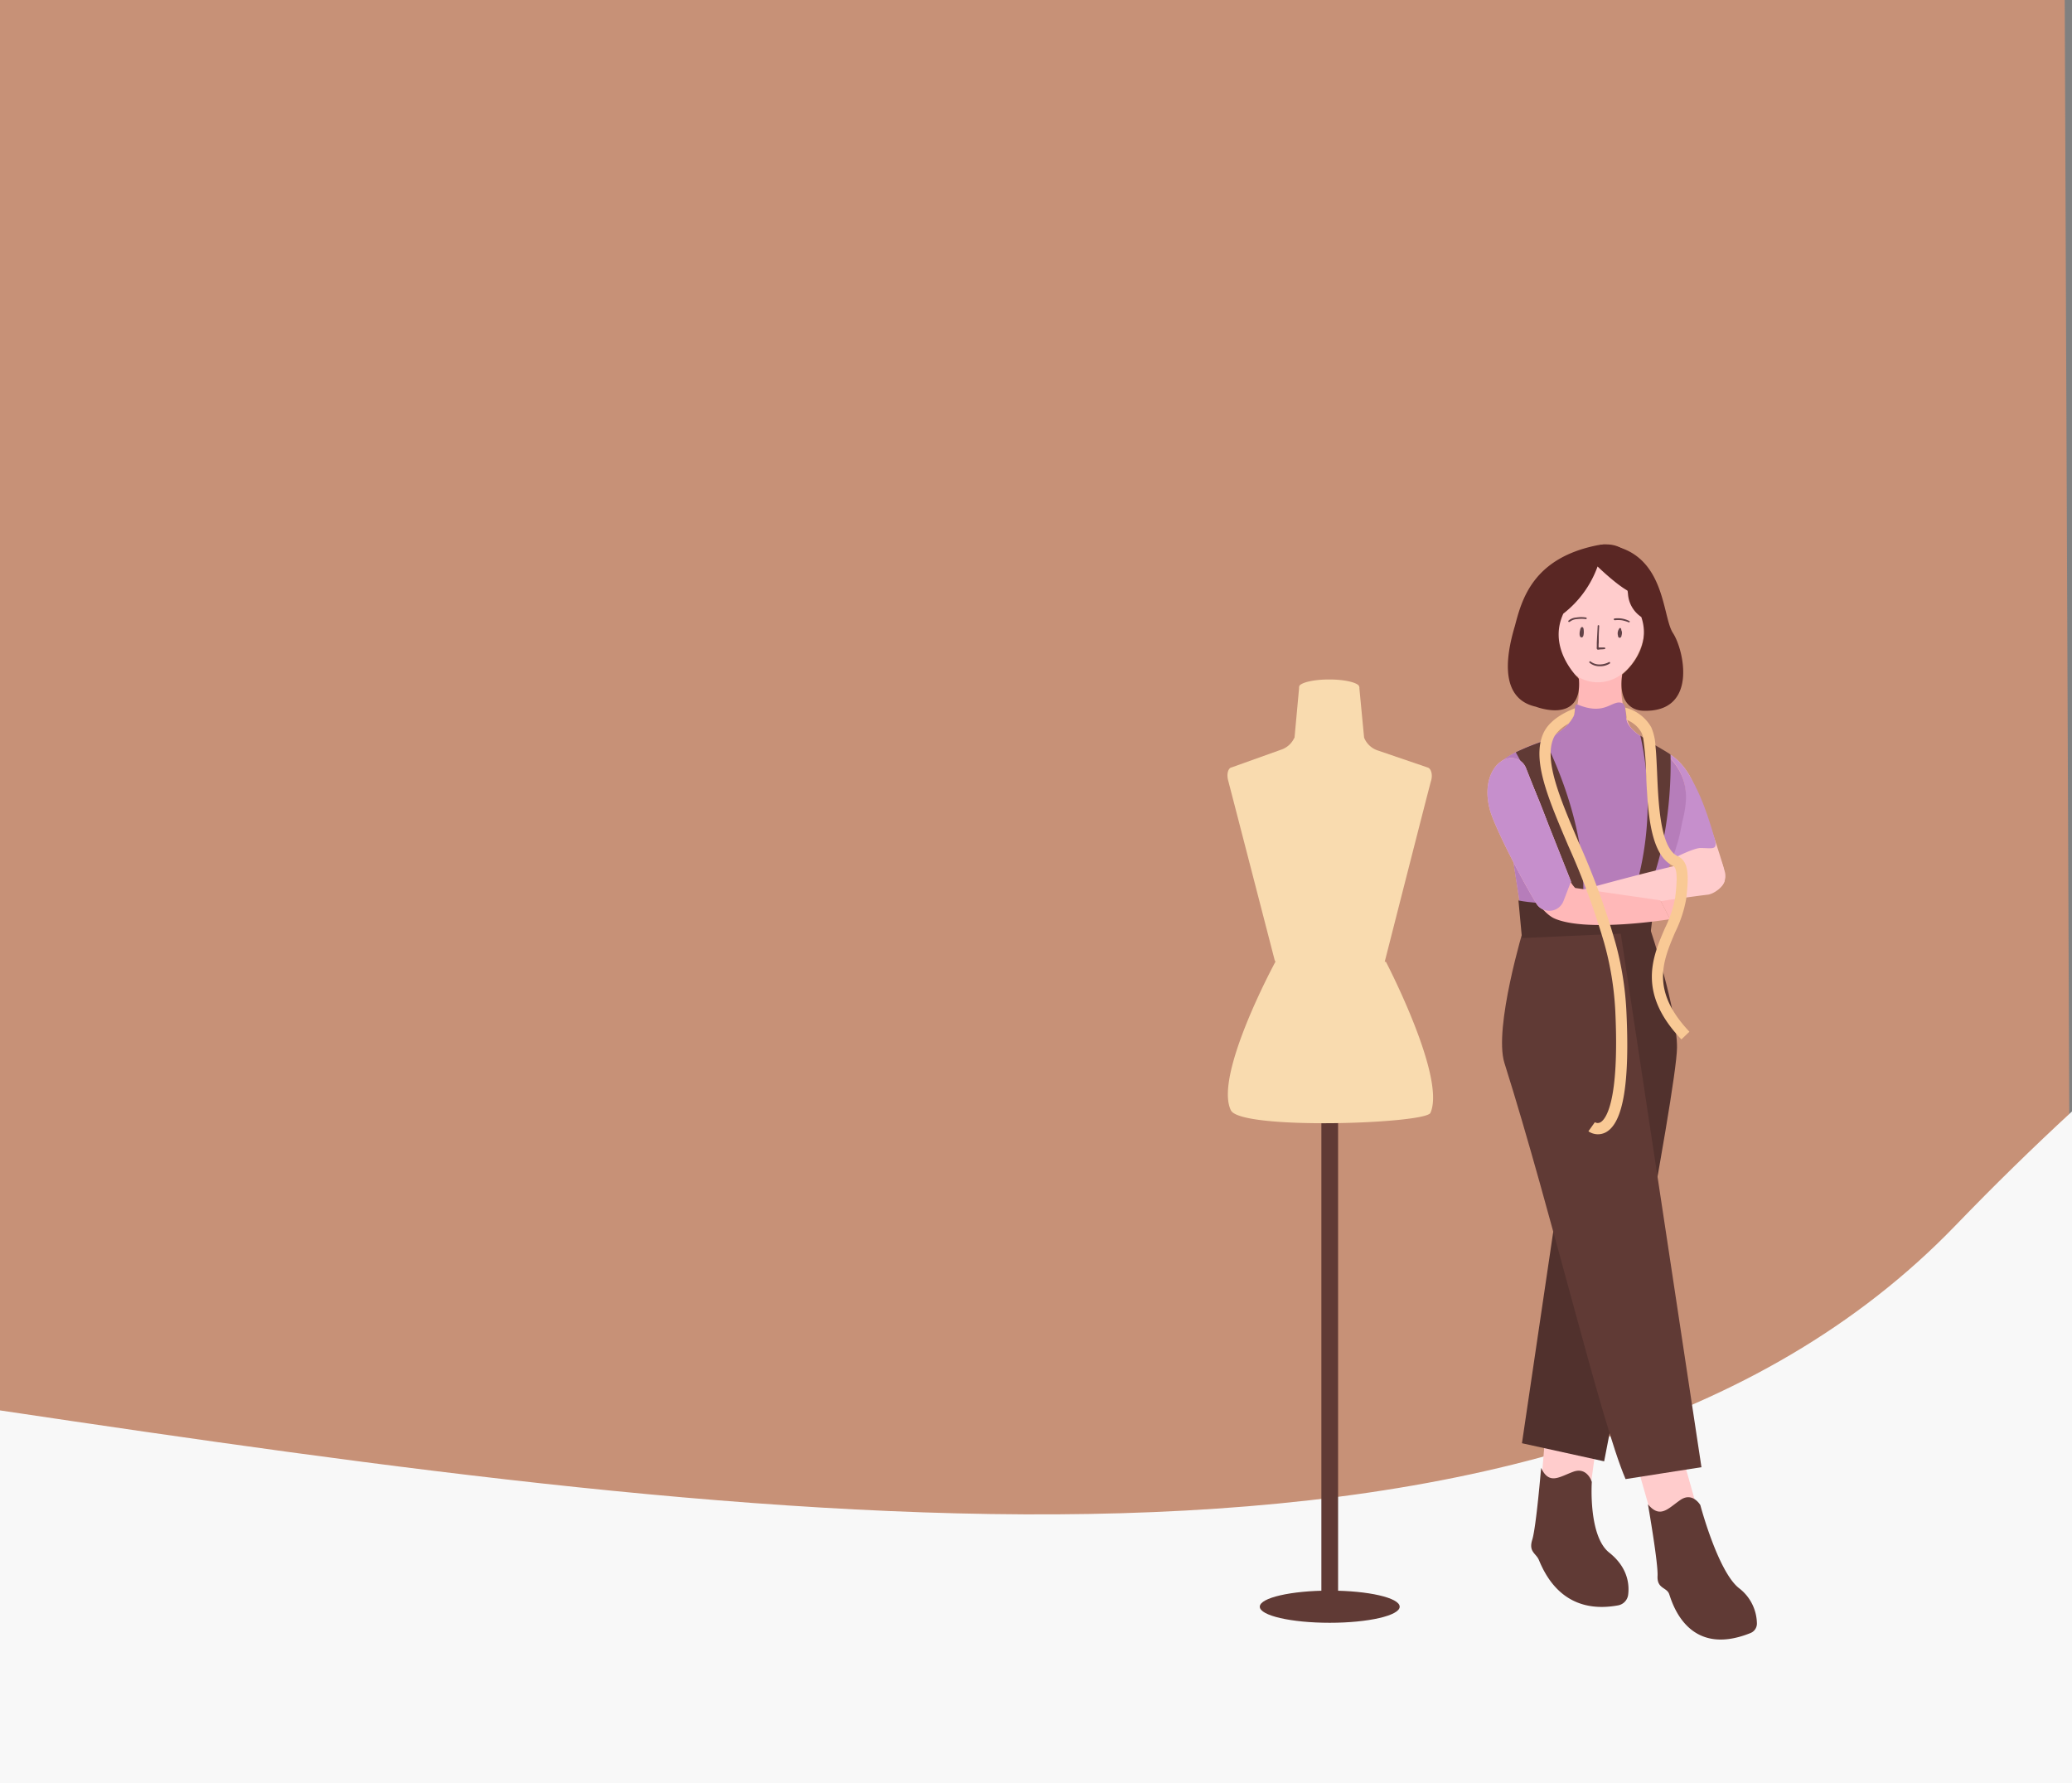 <svg xmlns="http://www.w3.org/2000/svg" viewBox="0 0 726.42 625.09"><rect x="0" y="0" width="726.42" height="625.09" fill="#808080" stroke="none"/><defs><style>.cls-1{isolation:isolate;}.cls-2{fill:#c79177;}.cls-3{fill:#f8f8f8;}.cls-4{fill:#fcc;}.cls-5{fill:#c68fcc;}.cls-6{fill:#ffb8b8;}.cls-7{fill:#b67dba;}.cls-8{fill:#51312d;}.cls-9{fill:#603a35;}.cls-10{fill:#5a2724;}.cls-11{fill:#ffbcbe;}.cls-12{fill:#f9c995;}.cls-13{fill:#f9dbaf;}.cls-14{fill:#614146;}</style></defs><g id="工作區域_1" data-name="工作區域 1" class="cls-1"><polygon class="cls-2" points="726.42 625.09 0 625.09 0 0 723.87 0 726.42 625.09"/><g id="形狀_1" data-name="形狀 1"><path class="cls-3" d="M729.84,389.61q-20.4,18.79-40.88,40C551.91,571.65,274.84,534.86,3.42,494.4V625.09H729.84Z" transform="translate(-3.42)"/></g><path class="cls-4" d="M595.51,271.46c3,5,9.34,22.59,12.62,34.14a5.35,5.35,0,0,1-3.69,6.59A5.27,5.27,0,0,1,601,312l-6.81-2.76L576,270.42a5.54,5.54,0,0,1,2.15-7.06C582.2,260.93,590.05,262.46,595.51,271.46Z" transform="translate(-3.42)"/><path class="cls-4" d="M550.38,437.39c0,3.19-7.32,91.21-7.32,91.21s17.22,2.17,16.92,1.47,10.25-74.39,10.25-74.39Z" transform="translate(-3.42)"/><path class="cls-5" d="M595.51,271.46c3,5,5.7,10.83,9,22.38,1.22,4.27-.44,3.48-4.88,3.42-2.44,0-9.11,3.43-9.11,3.43L576,270.42a5.54,5.54,0,0,1,2.15-7.06C582.2,260.93,590.05,262.46,595.51,271.46Z" transform="translate(-3.42)"/><path class="cls-4" d="M538.18,318.31c.13.31-1.47,53.34-1.47,53.34l48.44,169.22,15.13-5.52-11.17-39.54L552,318.64Z" transform="translate(-3.42)"/><path class="cls-6" d="M556.7,237.24s2.83,17.62-9.76,21.95c0,0,24.95,2.56,30.73-.41,0,0-8.24-8.17-5.15-25.45C572.5,233.27,560.86,227.94,556.7,237.24Z" transform="translate(-3.42)"/><path class="cls-6" d="M592.35,290.16a99.83,99.83,0,0,1-9,24.72l-2,16.49-43.2-2.59-4.4-28.27s-6.24-31.32-6.22-31.46c1.46-1.7,5.11-5.16,15.34-8.71a25.72,25.72,0,0,0,8.22-4.52,13.74,13.74,0,0,0,4.18-5.11v-.16a17,17,0,0,0,1.25-3.62l15.62-.51a49,49,0,0,0,1.83,6.82c.14.27.33.6.57,1a17.82,17.82,0,0,0,5,4.39c.86.59,1.76,1.15,2.62,1.68a42.55,42.55,0,0,1,4.1,2.82C598.5,273.34,593.56,283.81,592.35,290.16Z" transform="translate(-3.42)"/><path class="cls-7" d="M592.76,290.33c-2.11,11.75-9.45,24.55-9.45,24.55l-1.95,16.49-2.71-.16L574,331l-23.76-1.43-4.63-.27-7.47-.45-4.42-28.31s-6.22-31.32-6.2-31.44a22.05,22.05,0,0,1,7.28-5.38c.64-.34,1.34-.67,2.11-1,1.68-.76,3.65-1.55,5.85-2.35l.71-.25c.52-.2,1-.41,1.52-.63a24,24,0,0,0,6-3.64,13.7,13.7,0,0,0,4.26-5.11v-.16c.51-1.05,0-4.17,1.25-3.62,9.88,4.13,12-1.84,15.62-.51,1.66.61,1.07,5.23,1.83,6.82.14.27.33.6.57,1a14,14,0,0,0,3.75,3.53c.39.29.82.59,1.23.86s.83.57,1.26.84l1.35.84a42.55,42.55,0,0,1,4.1,2.82l1,.9c.39.37.78.73,1.13,1.1C597.84,274.71,593.82,284.42,592.76,290.33Z" transform="translate(-3.42)"/><path class="cls-8" d="M582,325.73s9.47,28.36,9.36,41.52c-.12,15.23-25.54,145-25.54,145L537,505.91,563.4,327.45Z" transform="translate(-3.42)"/><path class="cls-9" d="M537.69,325.1s-10.7,35.24-6.83,47.53c16.59,52.53,33.67,125.29,42.46,145.85l26.61-4.17L571.36,325.39Z" transform="translate(-3.42)"/><path class="cls-8" d="M535.77,315.65,537,328.82l45.13-2,1.47-12.08S552.31,318.82,535.77,315.65Z" transform="translate(-3.42)"/><path class="cls-4" d="M580.29,217.78c0,11.75-7.3,21.32-16.56,21.4s-16.81-9.36-16.91-21.1,7.31-21.32,16.56-21.4S580.19,206.06,580.29,217.78Z" transform="translate(-3.42)"/><path class="cls-6" d="M588.94,322.22s6-4.66,5.36-9.55-7.94-6.48-8.78,2.94Z" transform="translate(-3.42)"/><path class="cls-10" d="M562.91,191.24c-22.27,4.66-26,19.14-28.38,28.15-2,6.83-6.95,25.19,7.36,28.34,0,0,16.45,6.41,15.07-9.78-2.56-2.59-10.49-11.91-5.45-22.85a36.62,36.62,0,0,0,12-16.52s15.22,14.78,14.35,7.3S574.94,188.73,562.91,191.24Z" transform="translate(-3.42)"/><path class="cls-10" d="M566.78,190.94c20.65,2.63,19.27,25.06,23.15,30.95s8.92,28.06-10.6,27.25c-3.63-.15-8.63-2.78-7.16-12.72,0,0,10.73-8.32,6.67-20.14a10.58,10.58,0,0,1-4.66-8c-.47-5.5-3.38-7.83-8-9.93C566.23,198.38,559.44,190,566.78,190.94Z" transform="translate(-3.42)"/><path class="cls-9" d="M558.26,317.27l-5.07,1.45a152.64,152.64,0,0,0-18.35-55c.64-.34,1.34-.67,2.11-1,1.68-.76,3.65-1.55,5.85-2.35l.71-.25c.52-.2,1-.41,1.52-.63C552.17,274,560.06,296.23,558.26,317.27Z" transform="translate(-3.42)"/><path class="cls-9" d="M579.9,315.41l-4.79,1.43a108.65,108.65,0,0,0,3.4-59c.39.29.82.58,1.23.86s.84.57,1.27.84l1.35.84c1.56,1,6.38,3.74,6.73,4.11C589.4,277.51,587.9,298.48,579.9,315.41Z" transform="translate(-3.42)"/><path class="cls-4" d="M606.74,301.61a14.61,14.61,0,0,1,1.35,6.95c-.24,2.19-3.73,4.81-6,5.07-8,.9-46.38,6.62-46.38,6.62L558,312s22.84-6.46,40.76-10.32Z" transform="translate(-3.42)"/><path class="cls-11" d="M525.82,284.11c1.6,5.64,10,22.28,16.2,32.57a5.32,5.32,0,0,0,9.53-.8L554.2,309l-15.81-39.84a5.54,5.54,0,0,0-6.62-3.25C527.18,267.23,523,274,525.82,284.11Z" transform="translate(-3.42)"/><path class="cls-6" d="M537.14,307.91S543,319.66,548.48,322c11.48,4.95,40.46.21,40.46.21l-3.42-6.61-29.85-4.33a9.71,9.71,0,0,1-1.8-2.56Z" transform="translate(-3.42)"/><path class="cls-5" d="M525.82,284.11c1.6,5.64,10,22.28,16.2,32.57a5.32,5.32,0,0,0,9.53-.8L554.2,309l-15.81-39.84a5.54,5.54,0,0,0-6.62-3.25C527.18,267.23,523,274,525.82,284.11Z" transform="translate(-3.42)"/><path class="cls-9" d="M581.17,527.31s3.61,20.57,3.37,25.11,3.17,3.92,4.06,6.33,6.21,22.67,28.51,13.7a3.57,3.57,0,0,0,2.26-3.47,15.88,15.88,0,0,0-6.17-12.19c-7.44-5.66-13.66-29.19-13.66-29.19s-2.72-4.74-7-1.8S585.46,532.49,581.17,527.31Z" transform="translate(-3.42)"/><path class="cls-9" d="M543.72,514.54s-1.74,20.83-3.1,25.16,1.3,4.72,2.32,7.14c2.4,5.76,9,19.29,27.68,15.92a4.35,4.35,0,0,0,3.6-3.64c.48-3.56,0-9.63-6.66-14.9-7.36-5.87-6.07-24.74-6.07-24.74s-1.57-5.35-6.45-3.59S546.55,520.67,543.72,514.54Z" transform="translate(-3.42)"/><path class="cls-12" d="M566.41,396.91a5.85,5.85,0,0,1-6.11-.35l2.26-3.18a1.94,1.94,0,0,0,2,0c1.6-.92,6.74-6.46,5.14-39.48a108.69,108.69,0,0,0-3.91-23.49,261.7,261.7,0,0,0-12.49-33.79c-6.46-15.19-11.72-27.41-9.76-36.61a15.34,15.34,0,0,1,.86-2.72c1.71-4.05,6-7,11.14-9a7.62,7.62,0,0,1-.31,2.33v.16a14.3,14.3,0,0,1-1.95,2.92,13.11,13.11,0,0,0-4.41,3.7,5.84,5.84,0,0,0-.84,1.45c-3.3,7.83,2.3,21,8.8,36.27a261,261,0,0,1,13,35.55,110.91,110.91,0,0,1,3.75,23.1C574.88,379.5,572.52,393.62,566.41,396.91Z" transform="translate(-3.42)"/><path class="cls-12" d="M595.71,361.65l-2.81,2.7c-15.62-16.34-10.09-29-5.7-39.15a39.91,39.91,0,0,0,3.53-10.63c.86-7.17.63-10.38-.8-11.06a6.49,6.49,0,0,1-1.21-.73c-7.07-4.81-7.69-19.85-8.22-32a93.34,93.34,0,0,0-1-12,7.11,7.11,0,0,0-.62-2,10,10,0,0,0-5.13-4.42h0a38.79,38.79,0,0,0-.57-4.31,14.51,14.51,0,0,1,9.14,6.87,18.94,18.94,0,0,1,1.5,6.68c.27,2.58.39,5.65.55,9.08.43,10.18,1,23.8,5.68,28.35a5.57,5.57,0,0,0,1.52,1.07c3.9,1.82,4,6.5,3,15.06a44.2,44.2,0,0,1-3.91,11.74C586.44,336.85,582,347.18,595.71,361.65Z" transform="translate(-3.42)"/><rect class="cls-9" x="463.26" y="391.66" width="5.86" height="171.55"/><ellipse class="cls-9" cx="466.19" cy="563.21" rx="24.52" ry="5.64"/><path class="cls-13" d="M488.88,337.18c1.21-4.76,15.62-61.37,16.26-63.51s0-4.28-1.17-4.62l-17.57-6a7.78,7.78,0,0,1-4.74-4.48h0L480,241.27a.62.62,0,0,0,0-.33.91.91,0,0,0-.16-.45v-.12h0c-1-1.25-5.31-2.19-10.44-2.19s-9.41.94-10.43,2.19h0v.12a1,1,0,0,0-.11.43,1,1,0,0,0,0,.34l-1.59,17.28h0l-.35.63a7.75,7.75,0,0,1-3.9,3.46l-17.94,6.42H435c-1.11.47-1.56,2.43-1,4.53s16.44,63.5,16.44,63.5v-.51l.14.55c-.45.82-21.59,40-15.62,52.09,3.44,7,68.21,4.72,69.95.9,5.58-12.41-15.62-53-15.62-53Z" transform="translate(-3.42)"/><path class="cls-14" d="M569.45,217.43a9.15,9.15,0,0,1,2.56,0,12.63,12.63,0,0,1,2.48.74c.27,0,.43-.33.19-.47a8.84,8.84,0,0,0-5.23-.9c-.33,0-.35.59,0,.55Z" transform="translate(-3.42)"/><path class="cls-14" d="M553.79,217.94a4.42,4.42,0,0,1,2.56-.92,12.61,12.61,0,0,1,3.13,0,.28.28,0,0,0,0-.55,9.94,9.94,0,0,0-3.44,0,4.5,4.5,0,0,0-2.73,1.1c-.26.25.13.64.41.39Z" transform="translate(-3.42)"/><path class="cls-14" d="M563.54,219.68c-.12,2-.2,3.72-.3,5.58v1.37c0,.3-.13.76.14,1s.8,0,1.13,0a11.46,11.46,0,0,0,1.43-.1.27.27,0,0,0,.27-.27.28.28,0,0,0-.27-.28h-2.35l.24.1h0l.1.24a9.17,9.17,0,0,1,0-2v-2c0-1.29.09-2.56.15-3.91a.27.27,0,1,0-.54,0Z" transform="translate(-3.42)"/><path class="cls-14" d="M560.69,232.31a5.34,5.34,0,0,0,3.47,1.23,6.28,6.28,0,0,0,3.63-.94c.29-.21,0-.7-.29-.51a7.09,7.09,0,0,1-3.28.83,5,5,0,0,1-3.18-1.06C560.78,231.66,560.43,232.09,560.69,232.31Z" transform="translate(-3.42)"/><path class="cls-14" d="M571.19,220.25a2.83,2.83,0,0,0-.51,2.6.77.77,0,0,0,.31.65.58.58,0,0,0,.69-.12,1.3,1.3,0,0,0,.25-.66V222a7,7,0,0,0-.21-1.64.33.33,0,0,0-.43-.2.31.31,0,0,0-.2.2,5.45,5.45,0,0,0-.29,1.54c0,.42,0,1.26.51,1.34s.72-.75.74-1.14a2,2,0,0,0-.29-1.33.32.32,0,0,0-.43,0A.92.92,0,0,0,571,222c.2.33.67,0,.51-.29h0v-.12a.33.33,0,0,1,0-.14v-.11h-.43a1.45,1.45,0,0,1,.22.84,1,1,0,0,1,0,.43v.17h.25a.38.38,0,0,1,0-.15,1,1,0,0,1,0-.24,3,3,0,0,1,0-.6,3.88,3.88,0,0,1,.25-1.12h-.62a4.08,4.08,0,0,1,.17,1.39,4.21,4.21,0,0,1,0,.71,1.22,1.22,0,0,1,0,.27h0a.24.24,0,0,0,0-.12,2,2,0,0,0,0-.35v-.76a1.52,1.52,0,0,1,.38-1c.29-.26-.14-.67-.41-.41Z" transform="translate(-3.42)"/><path class="cls-14" d="M558.25,220.25a.56.56,0,0,0-.63.1,1,1,0,0,0-.25.58,4.72,4.72,0,0,0-.16,1.39c0,.42.16,1.16.72,1.12s.65-.74.71-1.17a6.36,6.36,0,0,0,0-1.51,1.87,1.87,0,0,0-.18-.73.45.45,0,0,0-.62-.15s0,0,0,0c-.37.27-.43.86-.49,1.29a2.5,2.5,0,0,0,.12,1.27.68.68,0,0,0,.48.59.55.55,0,0,0,.61-.37,2.21,2.21,0,0,0,0-.81,2,2,0,0,0-.14-.86.26.26,0,0,0-.29-.19.25.25,0,0,0-.23.27c0,.33,0,.65,0,1v.41s.21,0,.21,0v-.16a2.32,2.32,0,0,1,0-1.56v-.32h-.27v.28a4.18,4.18,0,0,1,0,1,3,3,0,0,1-.12.94v.13h.14v-.13a.49.49,0,0,1,0-.24,2.58,2.58,0,0,1,0-1,1.12,1.12,0,0,1,.09-.53.61.61,0,0,0,0-.19h0s.47-.35.2-.49Z" transform="translate(-3.42)"/></g></svg>